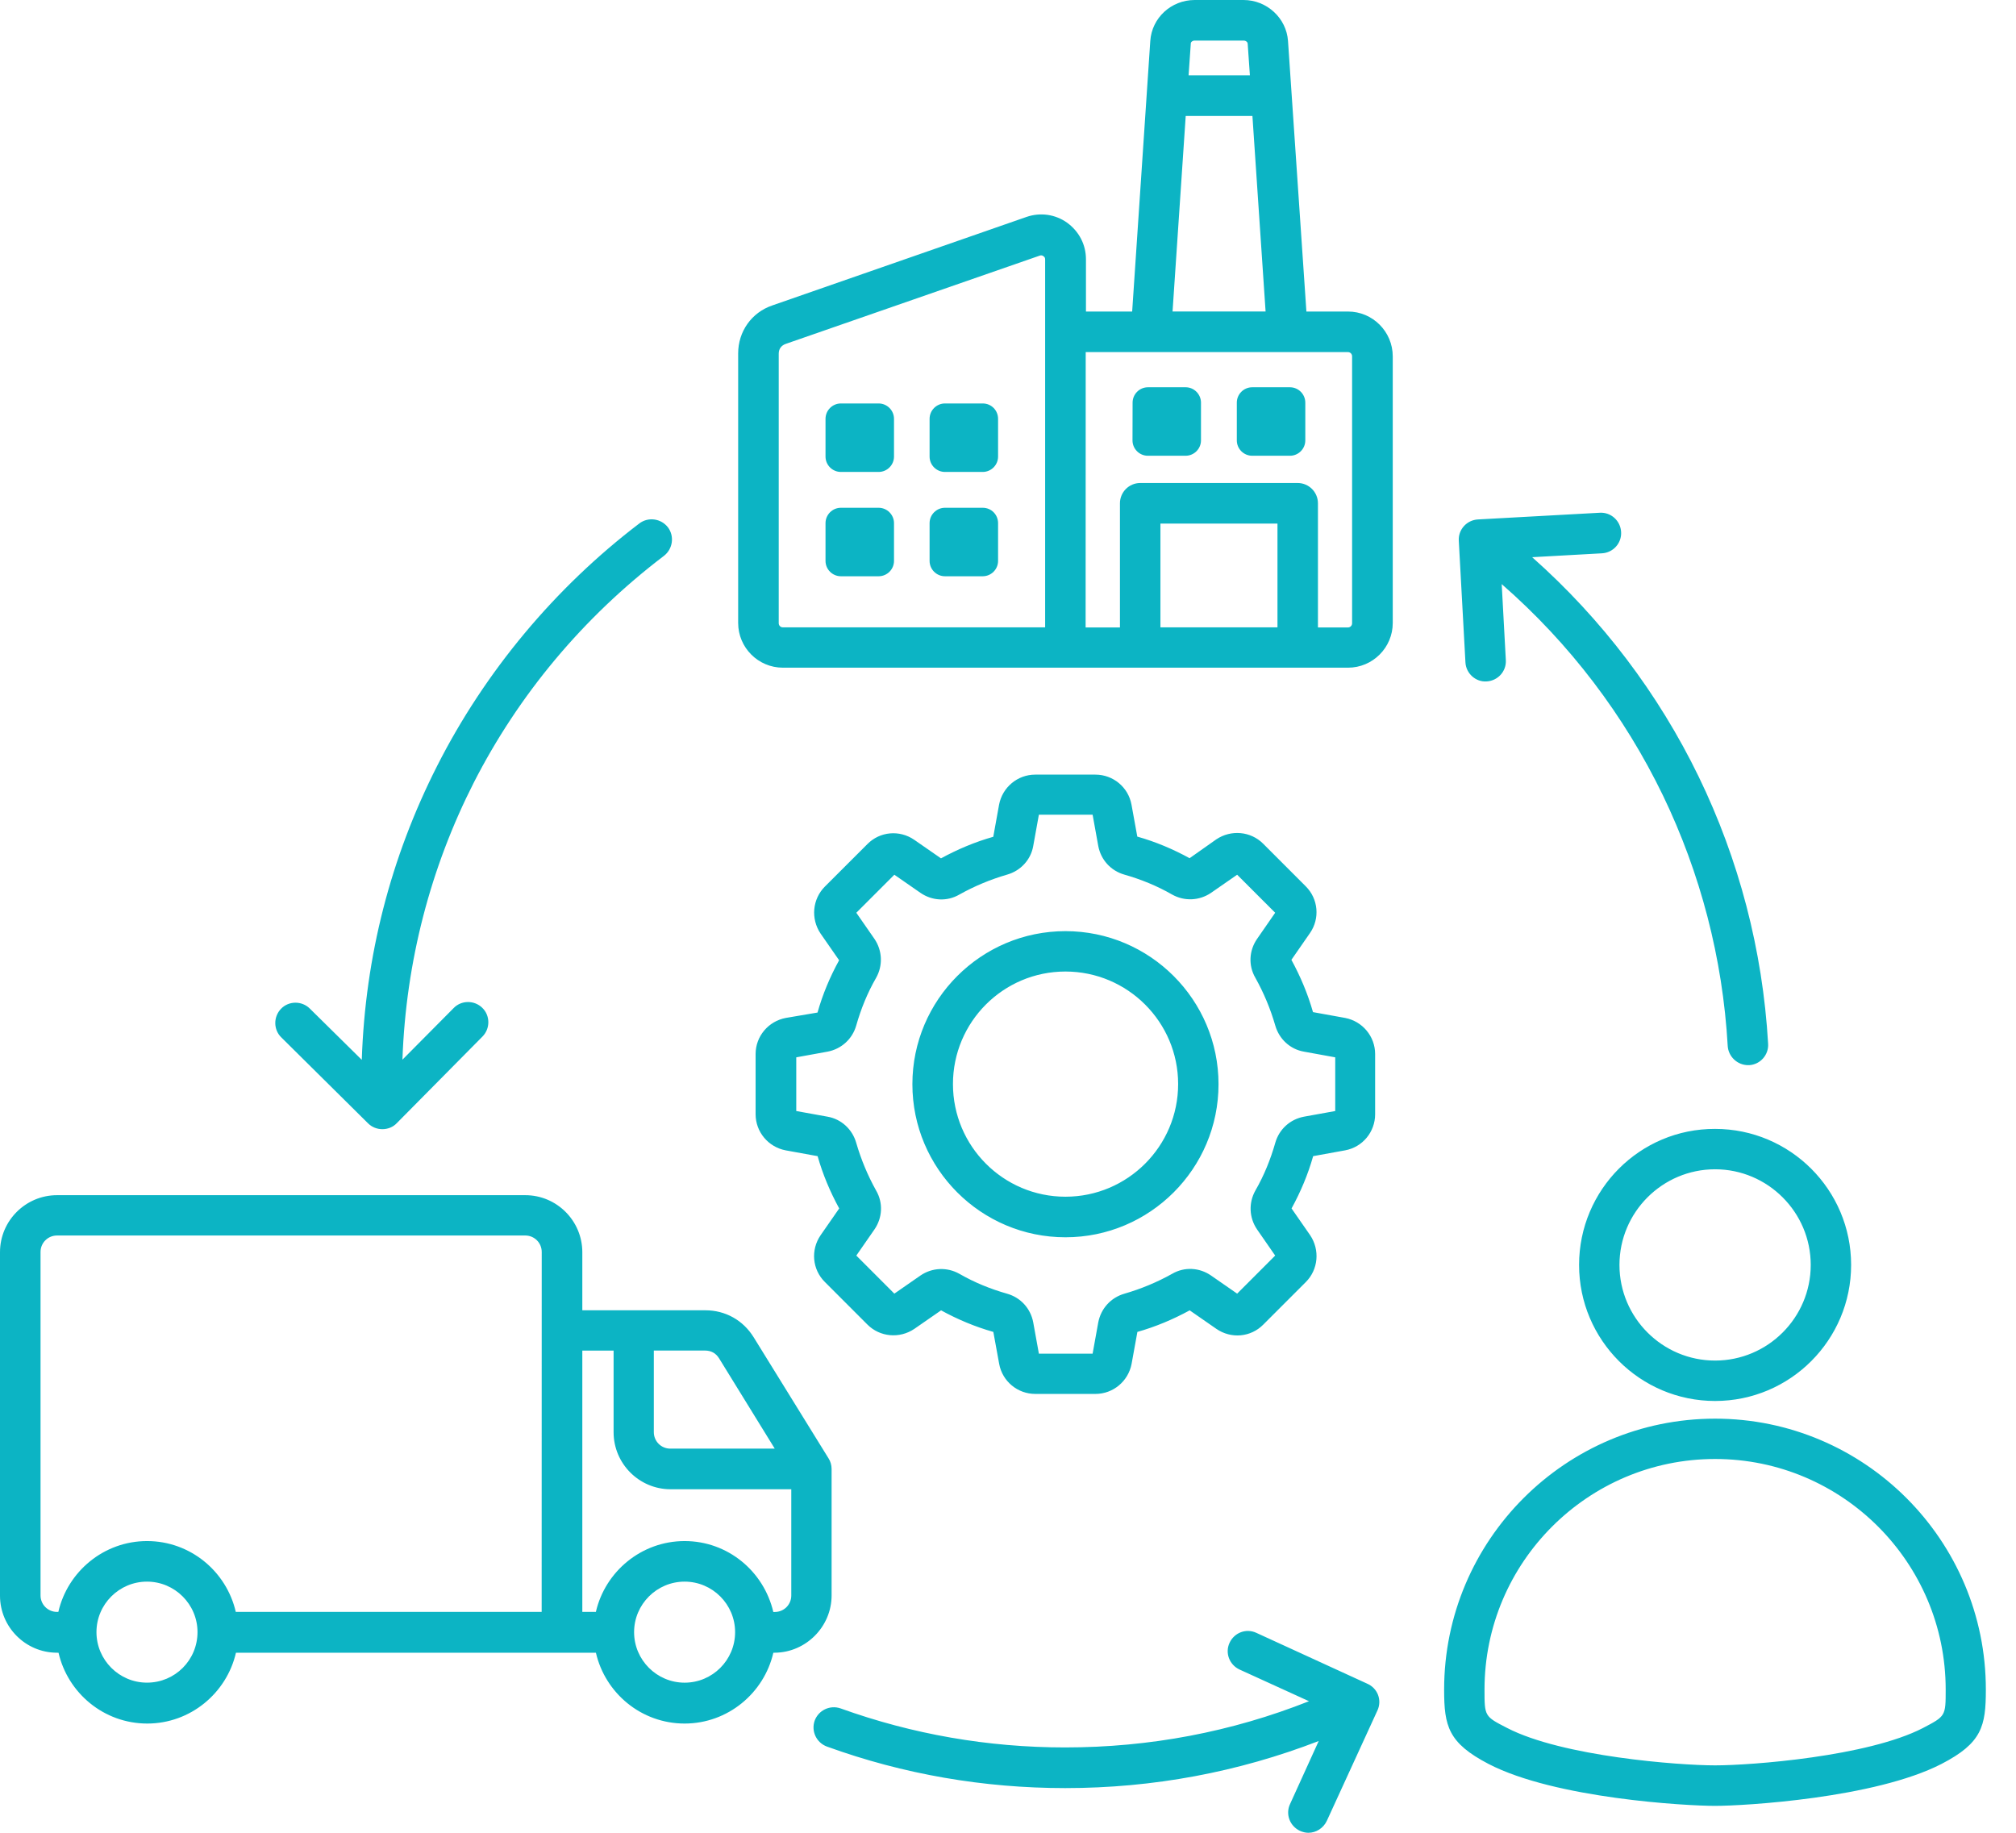 <svg width="66" height="60" viewBox="0 0 66 60" fill="none" xmlns="http://www.w3.org/2000/svg"><path d="M51.696 41.41C51.696 43.87 53.695 45.864 56.149 45.864C58.609 45.864 60.602 43.865 60.602 41.41C60.602 38.95 58.604 36.957 56.149 36.957C53.689 36.949 51.696 38.95 51.696 41.41ZM59.28 41.41C59.28 43.136 57.874 44.541 56.149 44.541C54.423 44.541 53.018 43.136 53.018 41.41C53.018 39.685 54.423 38.279 56.149 38.279C57.872 38.279 59.28 39.685 59.28 41.41ZM56.149 46.443C51.256 46.443 47.278 50.422 47.278 55.314C47.278 56.51 47.413 57.059 48.733 57.747C50.917 58.879 55.207 59.119 56.146 59.119C57.093 59.119 61.375 58.87 63.559 57.747C64.886 57.062 65.013 56.51 65.013 55.314C65.016 50.422 61.038 46.443 56.149 46.443ZM62.954 56.57C61.146 57.504 57.336 57.793 56.149 57.793C54.962 57.793 51.151 57.504 49.343 56.57C48.6 56.189 48.6 56.189 48.6 55.311C48.6 51.148 51.985 47.763 56.149 47.763C60.313 47.763 63.698 51.148 63.698 55.311C63.698 56.181 63.697 56.181 62.954 56.57ZM27.225 52.23V48.089C27.225 47.967 27.189 47.84 27.126 47.744L24.674 43.779C24.329 43.221 23.749 42.895 23.092 42.895H19.064V40.993C19.064 39.969 18.23 39.127 17.198 39.127H1.866C0.842 39.127 0 39.961 0 40.993V52.238C0 53.263 0.834 54.105 1.866 54.105H1.916C2.22 55.427 3.401 56.424 4.821 56.424C6.234 56.424 7.421 55.427 7.725 54.105H19.509C19.812 55.427 20.994 56.424 22.413 56.424C23.827 56.424 25.014 55.427 25.318 54.105H25.367C26.384 54.096 27.225 53.254 27.225 52.23ZM4.812 55.085C3.901 55.085 3.158 54.342 3.158 53.431C3.158 52.52 3.901 51.778 4.812 51.778C5.723 51.778 6.466 52.52 6.466 53.431C6.466 54.345 5.731 55.085 4.812 55.085ZM17.733 52.769H7.719C7.415 51.446 6.234 50.45 4.814 50.45C3.401 50.45 2.214 51.446 1.91 52.769H1.866C1.568 52.769 1.327 52.528 1.327 52.23V40.985C1.327 40.687 1.568 40.447 1.866 40.447H17.197C17.495 40.447 17.735 40.687 17.735 40.985L17.733 52.769ZM23.542 44.469L25.364 47.424H21.943C21.645 47.424 21.405 47.183 21.405 46.885V44.213H23.081C23.288 44.215 23.437 44.301 23.542 44.469ZM22.413 55.086C21.502 55.086 20.759 54.343 20.759 53.432C20.759 52.521 21.502 51.778 22.413 51.778C23.324 51.778 24.066 52.521 24.066 53.432C24.066 54.346 23.324 55.086 22.413 55.086ZM22.413 50.45C20.999 50.45 19.812 51.447 19.508 52.769H19.064V44.215H20.088V46.888C20.088 47.912 20.922 48.754 21.954 48.754H25.905V52.233C25.905 52.531 25.665 52.771 25.367 52.771H25.317C25.005 51.438 23.826 50.45 22.413 50.45ZM25.726 33.324C25.154 33.432 24.737 33.926 24.737 34.506V36.477C24.737 37.057 25.154 37.551 25.72 37.659L26.767 37.849C26.935 38.443 27.175 39.014 27.474 39.561L26.866 40.436C26.535 40.917 26.59 41.56 27.007 41.971L28.398 43.363C28.807 43.772 29.45 43.83 29.933 43.504L30.809 42.897C31.353 43.195 31.924 43.435 32.52 43.603L32.711 44.65C32.816 45.221 33.313 45.633 33.893 45.633H35.864C36.444 45.633 36.938 45.216 37.046 44.65L37.236 43.603C37.83 43.435 38.401 43.195 38.948 42.897L39.823 43.504C40.304 43.835 40.947 43.78 41.358 43.363L42.75 41.971C43.158 41.563 43.217 40.92 42.891 40.436L42.283 39.561C42.581 39.017 42.822 38.446 42.99 37.849L44.036 37.659C44.608 37.554 45.019 37.057 45.019 36.477V34.506C45.019 33.926 44.602 33.432 44.036 33.324L42.985 33.134C42.816 32.54 42.576 31.969 42.278 31.422L42.885 30.547C43.217 30.072 43.161 29.423 42.744 29.012L41.353 27.62C40.944 27.211 40.301 27.154 39.818 27.479L38.945 28.095C38.401 27.797 37.83 27.556 37.233 27.388L37.043 26.342C36.938 25.77 36.441 25.359 35.861 25.359H33.89C33.31 25.359 32.816 25.776 32.708 26.342L32.518 27.394C31.924 27.562 31.353 27.802 30.806 28.1L29.931 27.493C29.45 27.162 28.807 27.217 28.396 27.634L27.004 29.025C26.596 29.434 26.538 30.077 26.863 30.561L27.471 31.436C27.172 31.98 26.932 32.551 26.764 33.148L25.726 33.324ZM28.031 33.573C28.186 33.029 28.398 32.504 28.683 32.01C28.909 31.607 28.887 31.118 28.628 30.737L28.034 29.881L29.279 28.636L30.135 29.23C30.516 29.492 31.005 29.52 31.408 29.285C31.902 29.009 32.426 28.791 32.97 28.633C33.415 28.506 33.749 28.145 33.826 27.695L34.011 26.671H35.77L35.955 27.695C36.041 28.148 36.364 28.506 36.811 28.633C37.355 28.788 37.879 29.001 38.373 29.285C38.776 29.511 39.265 29.489 39.646 29.23L40.502 28.636L41.747 29.881L41.154 30.737C40.891 31.118 40.864 31.607 41.098 32.01C41.374 32.504 41.593 33.029 41.75 33.573C41.877 34.017 42.239 34.351 42.689 34.428L43.713 34.614V36.372L42.689 36.557C42.236 36.643 41.877 36.966 41.75 37.413C41.595 37.957 41.383 38.482 41.098 38.976C40.872 39.379 40.894 39.867 41.154 40.248L41.747 41.104L40.502 42.35L39.646 41.756C39.265 41.494 38.776 41.466 38.373 41.701C37.879 41.977 37.355 42.195 36.811 42.352C36.366 42.479 36.041 42.841 35.955 43.291L35.77 44.315H34.011L33.826 43.291C33.741 42.838 33.418 42.479 32.97 42.352C32.426 42.198 31.902 41.985 31.408 41.701C31.005 41.474 30.516 41.496 30.135 41.756L29.279 42.35L28.034 41.104L28.628 40.248C28.89 39.867 28.917 39.379 28.683 38.976C28.407 38.481 28.189 37.957 28.031 37.413C27.904 36.969 27.542 36.635 27.092 36.557L26.068 36.372V34.614L27.092 34.428C27.543 34.343 27.904 34.017 28.031 33.573ZM34.881 40.505C37.645 40.505 39.892 38.258 39.892 35.494C39.892 32.731 37.645 30.483 34.881 30.483C32.117 30.483 29.87 32.731 29.87 35.494C29.87 38.258 32.117 40.505 34.881 40.505ZM34.881 31.805C36.916 31.805 38.57 33.459 38.57 35.489C38.57 37.523 36.916 39.177 34.881 39.177C32.846 39.177 31.198 37.523 31.198 35.489C31.198 33.459 32.843 31.805 34.881 31.805ZM47.976 21.69L47.758 17.703C47.736 17.336 48.02 17.024 48.387 17.005L52.374 16.786C52.741 16.764 53.053 17.049 53.072 17.416C53.094 17.783 52.81 18.095 52.443 18.114L50.16 18.241C52.449 20.271 54.295 22.714 55.61 25.422C56.924 28.128 57.708 31.099 57.885 34.172C57.907 34.539 57.622 34.851 57.264 34.87H57.228C56.883 34.87 56.584 34.594 56.562 34.241C56.399 31.364 55.665 28.578 54.442 26.041C53.177 23.426 51.397 21.071 49.163 19.122L49.298 21.609C49.32 21.977 49.036 22.288 48.669 22.308C48.315 22.333 47.998 22.051 47.976 21.69ZM45.099 55.986L43.437 59.611C43.324 59.851 43.083 60 42.835 60C42.744 60 42.65 59.978 42.559 59.937C42.227 59.782 42.078 59.393 42.233 59.061L43.172 56.996C40.535 58.015 37.749 58.537 34.875 58.537C32.197 58.537 29.574 58.084 27.073 57.178C26.728 57.051 26.551 56.676 26.67 56.331C26.797 55.986 27.172 55.809 27.518 55.928C29.87 56.775 32.344 57.206 34.867 57.206C37.639 57.206 40.317 56.698 42.854 55.693L40.579 54.655C40.248 54.5 40.099 54.111 40.254 53.78C40.408 53.448 40.797 53.299 41.129 53.454L44.754 55.116C45.099 55.262 45.248 55.651 45.099 55.986ZM9.21 33.962C8.948 33.708 8.948 33.283 9.202 33.023C9.456 32.761 9.881 32.761 10.14 33.015L11.844 34.696C11.957 31.317 12.783 28.087 14.309 25.078C15.878 21.983 18.169 19.238 20.933 17.134C21.223 16.916 21.64 16.972 21.866 17.262C22.084 17.551 22.029 17.968 21.739 18.195C19.08 20.216 16.976 22.753 15.513 25.616C14.1 28.393 13.288 31.475 13.175 34.691L14.851 33.002C15.104 32.739 15.53 32.739 15.789 32.993C16.052 33.247 16.052 33.672 15.797 33.932L12.992 36.767C12.865 36.903 12.689 36.966 12.518 36.966C12.349 36.966 12.178 36.903 12.051 36.776L9.21 33.962ZM44.133 10.199H42.769L42.167 1.342C42.117 0.594 41.474 0 40.712 0H39.113C38.343 0 37.708 0.585 37.658 1.342L37.065 10.199H35.552V8.487C35.552 8.006 35.325 7.576 34.936 7.291C34.547 7.015 34.061 6.946 33.608 7.101L25.281 10C24.602 10.232 24.166 10.856 24.166 11.568V20.395C24.166 21.201 24.823 21.858 25.629 21.858H44.133C44.939 21.858 45.596 21.201 45.596 20.395V11.667C45.596 10.855 44.936 10.199 44.133 10.199ZM34.216 20.538H25.63C25.552 20.538 25.494 20.475 25.494 20.403V11.577C25.494 11.422 25.58 11.309 25.721 11.259L34.04 8.368C34.062 8.36 34.075 8.36 34.089 8.36C34.117 8.36 34.139 8.368 34.161 8.388C34.203 8.415 34.216 8.443 34.216 8.501L34.216 20.538ZM39.114 1.328H40.712C40.784 1.328 40.847 1.377 40.847 1.433L40.919 2.465H38.912L38.984 1.433C38.978 1.377 39.042 1.328 39.114 1.328ZM38.818 3.796H41.002L41.433 10.198H38.387L38.818 3.796ZM41.822 20.538H37.99V17.14H41.822V20.538ZM44.265 20.406C44.265 20.483 44.202 20.541 44.13 20.541H43.147V16.477C43.147 16.11 42.849 15.812 42.482 15.812H37.33C36.963 15.812 36.665 16.11 36.665 16.477V20.541H35.541L35.544 11.527H44.13C44.207 11.527 44.265 11.59 44.265 11.662L44.265 20.406ZM29.268 13.711V14.948C29.268 15.224 29.041 15.45 28.765 15.45H27.529C27.252 15.45 27.026 15.224 27.026 14.948V13.711C27.026 13.435 27.252 13.208 27.529 13.208H28.765C29.041 13.208 29.268 13.435 29.268 13.711ZM32.675 13.711V14.948C32.675 15.224 32.449 15.45 32.172 15.45H30.936C30.659 15.45 30.433 15.224 30.433 14.948V13.711C30.433 13.435 30.659 13.208 30.936 13.208H32.172C32.457 13.208 32.675 13.435 32.675 13.711ZM32.675 17.126V18.363C32.675 18.639 32.449 18.865 32.172 18.865H30.936C30.659 18.865 30.433 18.639 30.433 18.363V17.126C30.433 16.85 30.659 16.623 30.936 16.623H32.172C32.457 16.623 32.675 16.85 32.675 17.126ZM29.268 17.126V18.363C29.268 18.639 29.041 18.865 28.765 18.865H27.529C27.252 18.865 27.026 18.639 27.026 18.363V17.126C27.026 16.85 27.252 16.623 27.529 16.623H28.765C29.041 16.623 29.268 16.85 29.268 17.126ZM39.318 13.181V14.418C39.318 14.694 39.091 14.92 38.815 14.92H37.578C37.302 14.92 37.076 14.694 37.076 14.418L37.079 13.181C37.079 12.905 37.305 12.678 37.581 12.678H38.818C39.091 12.678 39.318 12.905 39.318 13.181ZM42.733 13.181V14.418C42.733 14.694 42.507 14.92 42.231 14.92H40.994C40.718 14.92 40.491 14.694 40.491 14.418V13.181C40.491 12.905 40.718 12.678 40.994 12.678H42.231C42.507 12.678 42.733 12.905 42.733 13.181Z" fill="#0CB4C4"></path></svg>
